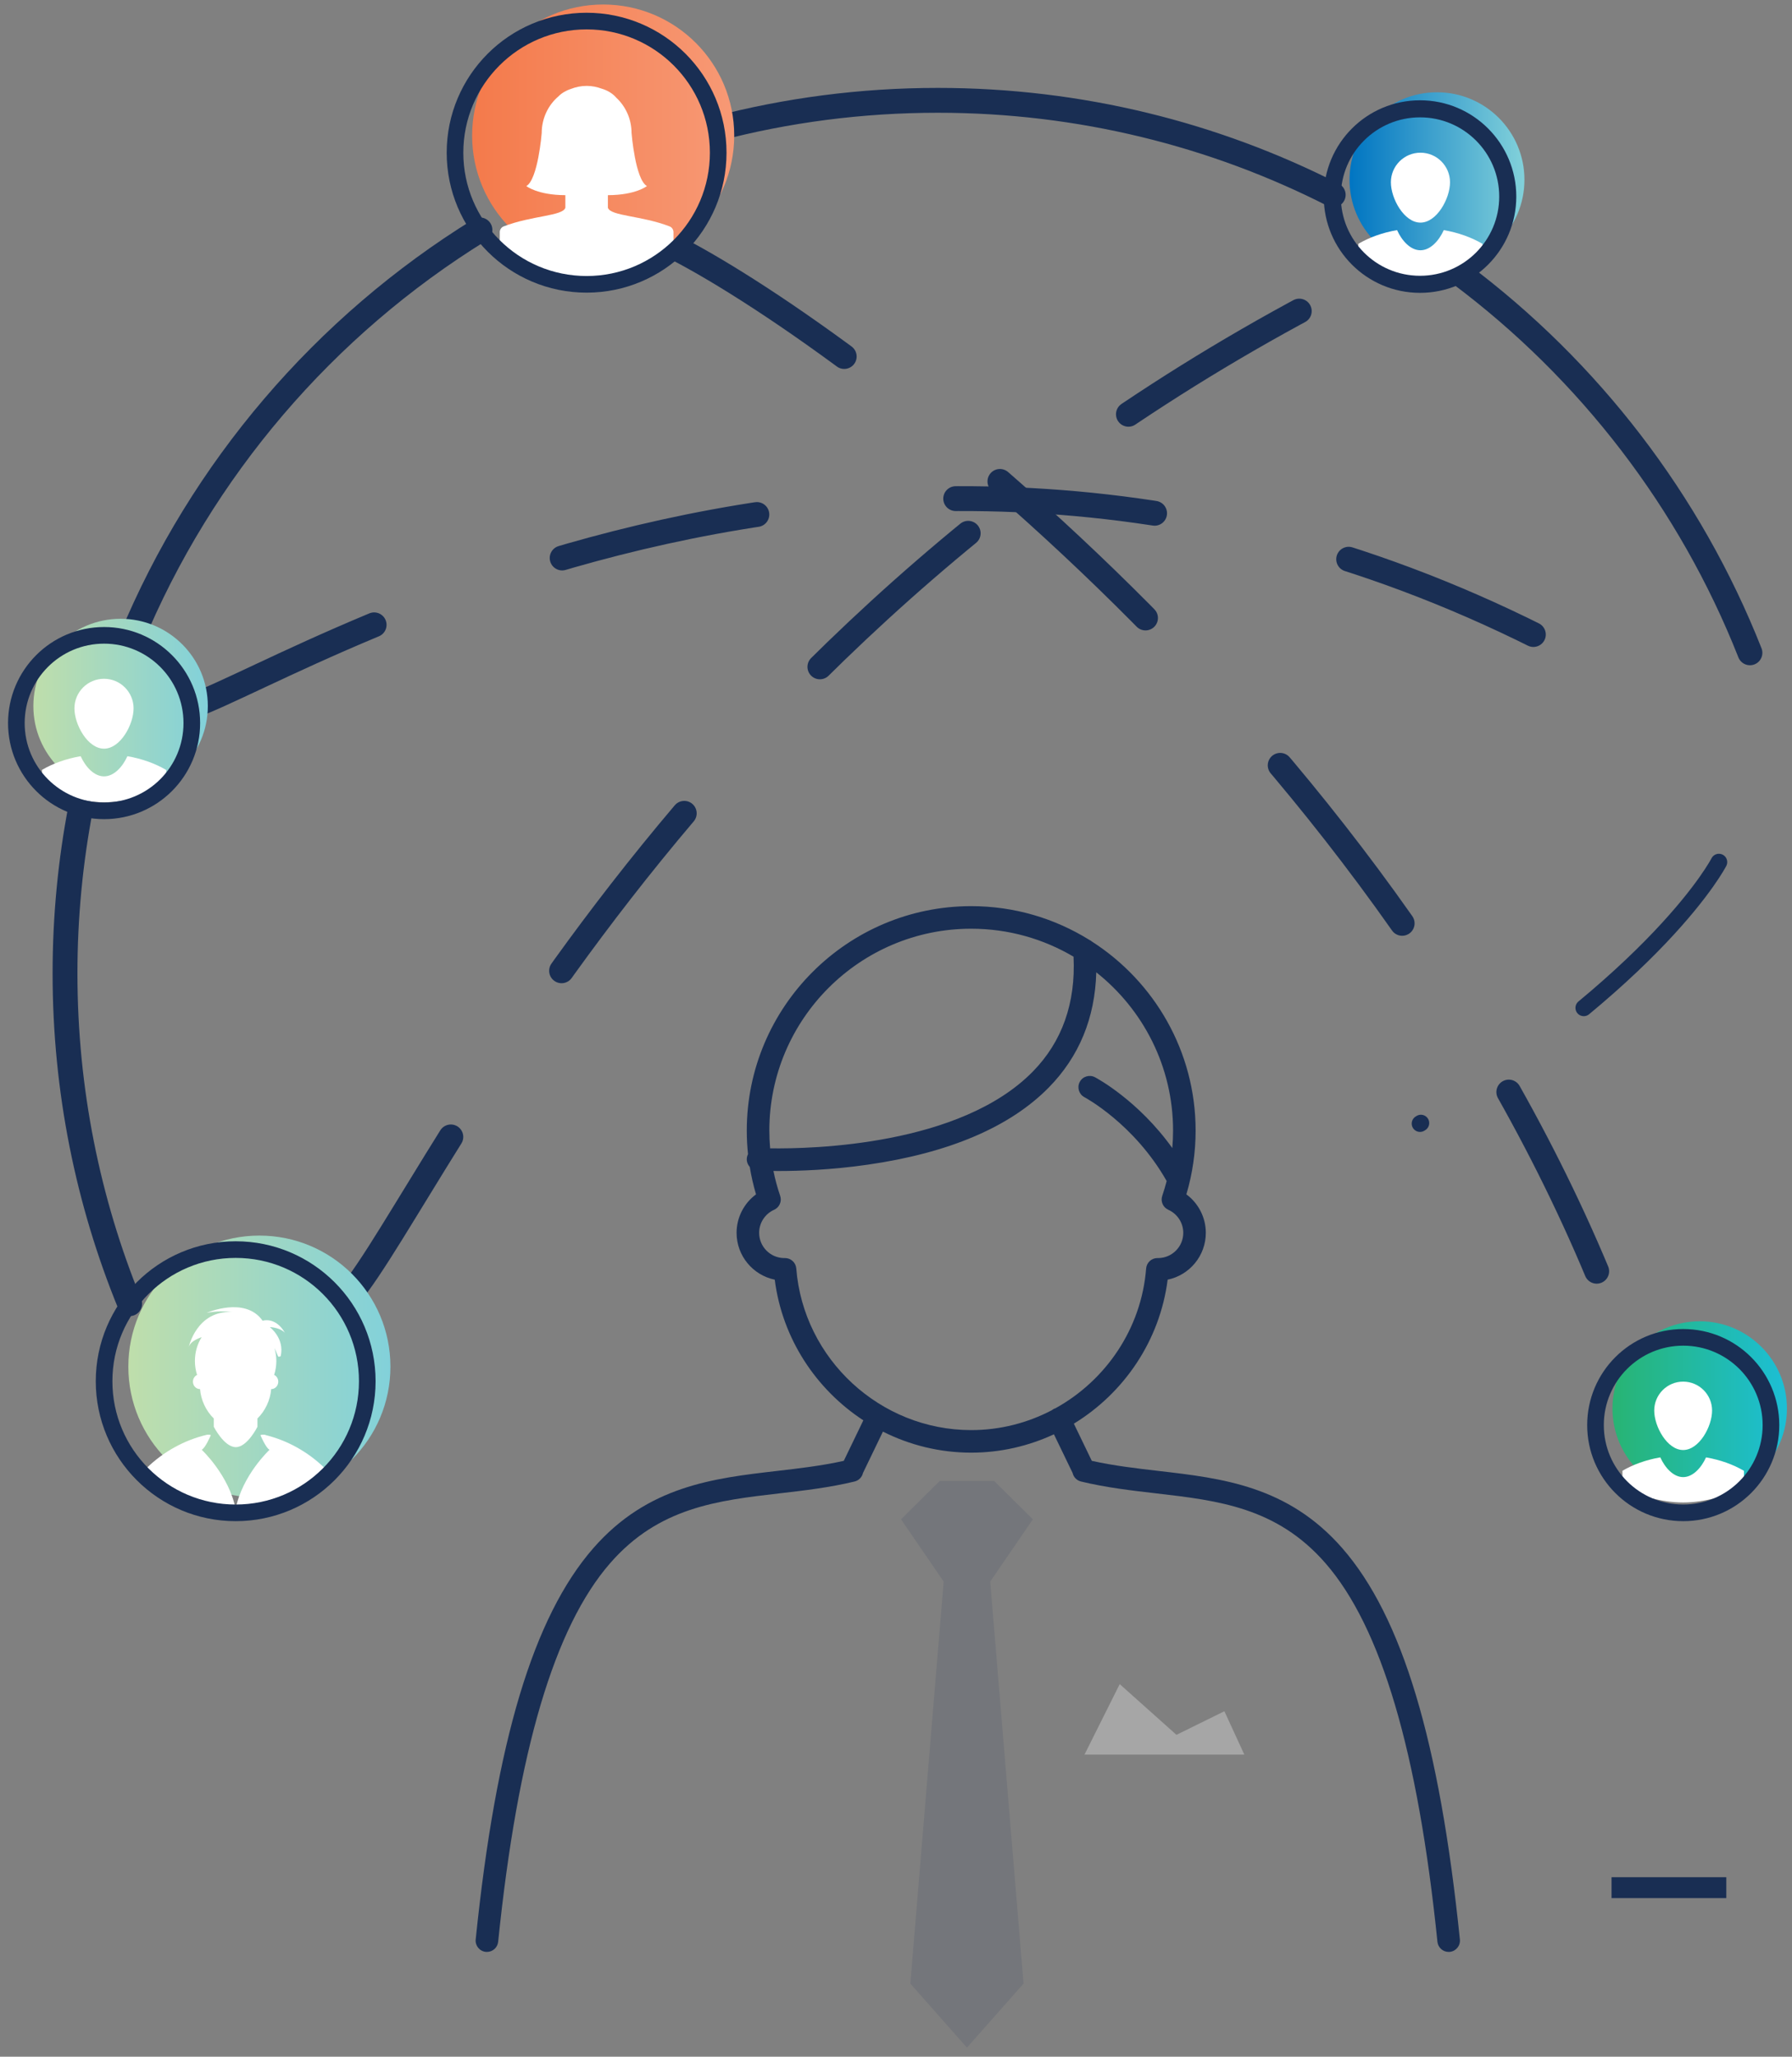<svg width="156" height="179" viewBox="0 0 156 179" fill="none" xmlns="http://www.w3.org/2000/svg">
<rect x="0" y="0" width="156" height="179" fill="#808080" stroke="none"/>
<g id="Group 9793">
<path id="Path 67" d="M127.135 23.85C138.323 32.226 147.126 43.617 152.339 56.816" stroke="#192E53" stroke-width="2.163" stroke-linecap="round" stroke-linejoin="round"/>
<path id="Path 68" d="M62.32 11.211C68.49 9.593 74.965 8.732 81.641 8.732C94.031 8.732 105.727 11.697 116.061 16.958" stroke="#192E53" stroke-width="2.163" stroke-linecap="round" stroke-linejoin="round"/>
<path id="Path 69" d="M11.405 55.662C17.549 40.825 28.259 28.357 41.782 20.01" stroke="#192E53" stroke-width="2.163" stroke-linecap="round" stroke-linejoin="round"/>
<path id="Path 70" d="M58.898 21.618C74.526 29.696 123.616 66.302 141.852 118.031" stroke="#192E53" stroke-width="2.163" stroke-linecap="round" stroke-linejoin="round" stroke-dasharray="17.38"/>
<path id="Path 71" d="M149.637 75.03C149.637 75.03 144.58 84.944 123.618 97.79" stroke="#192E53" stroke-width="1.448" stroke-linecap="round" stroke-linejoin="round" stroke-dasharray="17.38"/>
<path id="Path 72" d="M16.699 61.459C26.833 57.958 84.253 21.618 147.159 63.108" stroke="#192E53" stroke-width="2.163" stroke-linecap="round" stroke-linejoin="round" stroke-dasharray="17.38"/>
<path id="Path 73" d="M29.731 113.462C36.499 107.197 57.818 53.959 119.747 23.657" stroke="#192E53" stroke-width="2.163" stroke-linecap="round" stroke-linejoin="round" stroke-dasharray="17.38"/>
<path id="Path 75" d="M11.288 113.463C7.66 104.594 5.66 94.887 5.66 84.714C5.66 79.78 6.131 74.955 7.028 70.284" stroke="#192E53" stroke-width="2.163" stroke-linecap="round" stroke-linejoin="round"/>
<circle id="Ellipse 395" cx="125.094" cy="15.644" r="7.613" fill="url(#paint0_linear_203_2200)"/>
<circle id="Ellipse 396" cx="52.508" cy="11.801" r="11.408" fill="url(#paint1_linear_203_2200)"/>
<circle id="Ellipse 397" cx="22.58" cy="118.944" r="11.408" fill="url(#paint2_linear_203_2200)"/>
<circle id="Ellipse 398" cx="10.498" cy="61.449" r="7.594" fill="url(#paint3_linear_203_2200)"/>
<circle id="Ellipse 399" cx="147.965" cy="122.589" r="7.594" fill="url(#paint4_linear_203_2200)"/>
<g id="Group 7405">
<path id="Path 14431" d="M149.043 122.765C149.043 124.156 147.915 126.199 146.525 126.199C145.134 126.199 144.006 124.156 144.006 122.765C144.006 121.373 145.134 120.246 146.525 120.246C147.915 120.246 149.043 121.373 149.043 122.765Z" fill="white"/>
<path id="Path 14432" d="M148.517 126.839C148.101 127.754 147.365 128.557 146.526 128.557C145.684 128.557 144.949 127.754 144.535 126.838C143.3 127.052 142.176 127.456 141.239 128.005V129.686C142.661 130.071 144.506 130.765 146.526 130.765C148.548 130.765 150.394 130.07 151.818 129.684V128.009C150.879 127.458 149.753 127.054 148.517 126.839V126.839Z" fill="white"/>
</g>
<g id="Group 7406">
<path id="Path 14433" d="M11.628 61.65C11.628 63.071 10.475 65.159 9.054 65.159C7.633 65.159 6.48 63.071 6.48 61.65C6.48 60.229 7.633 59.076 9.054 59.076C10.475 59.076 11.628 60.229 11.628 61.65Z" fill="white"/>
<path id="Path 14434" d="M11.092 65.814C10.668 66.749 9.916 67.569 9.056 67.569C8.197 67.569 7.446 66.749 7.022 65.814C5.761 66.031 4.612 66.443 3.655 67.005V68.724C5.107 69.116 6.993 69.824 9.056 69.824C11.124 69.824 13.01 69.115 14.466 68.721V67.01C13.505 66.445 12.354 66.032 11.092 65.814L11.092 65.814Z" fill="white"/>
</g>
<g id="Group 7407">
<path id="Path 14435" d="M28.271 127.778C26.824 126.373 25.057 125.381 23.157 124.907C23.109 124.881 23.054 124.867 22.999 124.867H22.827C22.772 124.867 22.718 124.88 22.671 124.906C22.672 124.909 23.163 126.061 23.467 126.174C23.467 126.174 21.085 128.391 20.512 131.339H23.242C23.425 131.339 28.371 129.377 28.371 129.195V128.016C28.371 127.926 28.335 127.841 28.271 127.778Z" fill="white"/>
<path id="Path 14436" d="M17.556 126.174C17.862 126.061 18.353 124.906 18.353 124.906C18.305 124.88 18.251 124.867 18.196 124.867H18.072C18.046 124.867 18.021 124.87 17.997 124.875C16.046 125.337 14.232 126.341 12.752 127.778C12.688 127.841 12.652 127.926 12.652 128.016V129.195C12.652 129.377 18.133 131.668 18.315 131.668L20.513 131.339C19.94 128.391 17.556 126.174 17.556 126.174H17.556Z" fill="white"/>
<path id="Path 14437" d="M17.555 116.375C17.183 116.97 16.967 117.682 16.967 118.448C16.967 118.874 17.033 119.28 17.156 119.663C16.945 119.763 16.796 119.989 16.796 120.251C16.796 120.605 17.068 120.895 17.404 120.895L17.415 120.893C17.485 121.848 17.938 122.802 18.612 123.455V124.177C18.612 124.177 19.502 125.928 20.512 125.948C21.519 125.969 22.411 124.177 22.411 124.177V123.453C23.083 122.802 23.536 121.848 23.607 120.893L23.617 120.895C23.953 120.895 24.225 120.605 24.225 120.251C24.225 119.989 24.078 119.763 23.865 119.663C23.988 119.28 24.056 118.874 24.056 118.448C24.056 118.058 23.999 117.684 23.896 117.33C24.033 117.605 24.12 117.86 24.199 118.031C24.249 118.137 24.434 118.031 24.434 118.031C24.793 116.47 23.485 115.499 23.485 115.499C24.464 115.557 24.809 116.004 24.809 116.004C23.975 114.563 22.869 114.946 22.861 114.948C21.348 112.785 17.989 114.261 17.989 114.261C18.907 114.087 19.585 114.119 20.221 114.187C17.125 114.036 16.439 117.216 16.439 117.216C16.557 116.84 16.996 116.57 17.555 116.375H17.555Z" fill="white"/>
</g>
<path id="Path 14439" d="M58.284 19.701C55.85 18.76 53.147 18.809 52.92 18.081V16.986C55.352 16.979 56.316 16.194 56.316 16.194C55.302 15.618 54.98 11.591 54.98 11.591C54.98 10.357 54.462 9.256 53.647 8.501C53.338 8.144 52.916 7.874 52.371 7.714C51.963 7.563 51.526 7.476 51.068 7.476C50.583 7.476 50.119 7.573 49.69 7.744C49.249 7.889 48.889 8.109 48.608 8.394C47.723 9.147 47.156 10.3 47.156 11.591C47.156 11.591 46.834 15.618 45.819 16.194C45.819 16.194 46.785 16.979 49.216 16.986V18.081C48.989 18.808 46.285 18.76 43.852 19.701C43.643 19.78 43.507 19.983 43.507 20.209V22.119C43.507 22.419 49.359 25.235 49.656 25.235L54.095 24.906C54.391 24.906 58.63 22.419 58.63 22.119V20.209C58.63 19.983 58.493 19.78 58.284 19.701Z" fill="white"/>
<circle id="Ellipse 400" cx="51.066" cy="13.29" r="11.456" stroke="#192E53" stroke-width="1.448" stroke-linecap="round" stroke-linejoin="round"/>
<circle id="Ellipse 401" cx="20.517" cy="120.211" r="11.456" stroke="#192E53" stroke-width="1.448" stroke-linecap="round" stroke-linejoin="round"/>
<circle id="Ellipse 403" cx="146.531" cy="124.03" r="7.637" stroke="#192E53" stroke-width="1.448" stroke-linecap="round" stroke-linejoin="round"/>
<path id="Path 14440" opacity="0.12" d="M86.535 128.887H84.176H81.817L78.439 132.228L82.151 137.651L79.25 172.638L84.176 178.207L89.102 172.638L86.201 137.651L89.913 132.228L86.535 128.887Z" fill="#192E53"/>
<path id="Path 14441" opacity="0.3" d="M102.414 150.987L97.475 146.572L94.407 152.708H108.325L106.587 148.933L102.414 150.987Z" fill="white"/>
<path id="Path 14442" fill-rule="evenodd" clip-rule="evenodd" d="M127.088 168.799C125.318 151.538 122.066 140.719 116.857 134.749C112.122 129.323 106.396 128.659 100.859 128.02C98.942 127.798 96.964 127.568 95.045 127.141L93.483 123.905C97.846 121.237 100.97 116.688 101.648 111.373C103.542 110.983 104.971 109.304 104.971 107.297C104.971 105.962 104.328 104.724 103.278 103.948C103.812 102.147 104.083 100.283 104.083 98.401C104.083 91.494 100.478 85.419 95.055 81.944C94.986 81.882 94.906 81.834 94.821 81.795C91.834 79.939 88.314 78.864 84.546 78.864C73.774 78.864 65.01 87.629 65.01 98.401C65.01 99.087 65.046 99.771 65.118 100.45C65.057 100.567 65.02 100.696 65.011 100.836C64.995 101.111 65.097 101.368 65.269 101.556C65.401 102.363 65.582 103.162 65.815 103.948C64.765 104.724 64.122 105.96 64.122 107.297C64.122 109.304 65.55 110.983 67.445 111.373C68.098 116.501 71.033 120.915 75.157 123.614L73.454 127.141C71.537 127.568 69.559 127.798 67.64 128.02C62.104 128.659 56.379 129.323 51.643 134.749C46.433 140.719 43.182 151.538 41.411 168.799C41.357 169.339 41.749 169.821 42.289 169.876C42.322 169.879 42.357 169.88 42.39 169.88C42.887 169.88 43.314 169.504 43.366 168.999C45.068 152.392 48.259 141.611 53.122 136.04C57.358 131.186 62.463 130.595 67.866 129.97C70.004 129.722 72.215 129.467 74.398 128.938C74.774 128.846 75.046 128.549 75.126 128.195L76.862 124.598C79.188 125.768 81.801 126.428 84.546 126.428C87.105 126.428 89.546 125.853 91.748 124.83L93.374 128.195C93.453 128.549 93.725 128.846 94.101 128.938C96.286 129.467 98.496 129.722 100.633 129.97C106.038 130.595 111.142 131.186 115.378 136.04C120.24 141.611 123.431 152.392 125.134 168.999C125.187 169.504 125.612 169.88 126.109 169.88C126.142 169.88 126.177 169.879 126.21 169.876C126.75 169.821 127.143 169.339 127.088 168.799L127.088 168.799ZM84.547 80.828C87.797 80.828 90.841 81.718 93.456 83.263C93.651 87.299 92.461 90.663 89.904 93.268C83.588 99.7 70.709 99.997 67.043 99.943C66.998 99.43 66.974 98.916 66.974 98.401C66.974 88.71 74.858 80.828 84.547 80.828ZM69.318 110.397C69.278 109.886 68.852 109.492 68.339 109.492C68.313 109.492 68.287 109.492 68.261 109.493C67.059 109.482 66.086 108.5 66.086 107.297C66.086 106.432 66.597 105.645 67.389 105.29C67.851 105.083 68.082 104.557 67.917 104.076C67.675 103.366 67.479 102.643 67.33 101.912C67.481 101.915 67.638 101.915 67.811 101.915C69.551 101.915 72.346 101.824 75.518 101.368C82.61 100.35 87.921 98.088 91.302 94.646C93.945 91.956 95.328 88.59 95.434 84.623C99.503 87.843 102.12 92.82 102.12 98.401C102.12 98.909 102.096 99.414 102.053 99.918C99.084 95.771 95.495 93.846 95.32 93.754C94.839 93.502 94.247 93.685 93.994 94.165C93.742 94.645 93.925 95.239 94.405 95.492C94.45 95.515 98.744 97.817 101.562 102.789C101.449 103.222 101.323 103.652 101.178 104.078C101.014 104.557 101.243 105.083 101.705 105.29C102.497 105.645 103.008 106.433 103.008 107.297C103.008 108.502 102.034 109.482 100.832 109.493C100.806 109.492 100.773 109.492 100.755 109.492C100.243 109.492 99.817 109.886 99.776 110.397C99.364 115.654 96.252 120.148 91.881 122.565C91.842 122.578 91.804 122.588 91.767 122.606C91.697 122.64 91.633 122.682 91.575 122.73C89.461 123.838 87.067 124.465 84.547 124.465C76.627 124.465 69.938 118.285 69.318 110.397V110.397Z" fill="#192E53"/>
<g id="Group 7408">
<path id="Path 14443" d="M126.229 15.865C126.229 17.285 125.076 19.375 123.656 19.375C122.234 19.375 121.081 17.285 121.081 15.865C121.081 14.443 122.234 13.29 123.656 13.29C125.076 13.29 126.229 14.443 126.229 15.865Z" fill="white"/>
<path id="Path 14444" d="M125.687 20.027C125.263 20.963 124.512 21.782 123.653 21.782C122.793 21.782 122.042 20.963 121.619 20.027C120.358 20.244 119.21 20.657 118.251 21.219V22.938C119.705 23.33 121.588 24.038 123.653 24.038C125.719 24.038 127.607 23.328 129.061 22.935V21.223C128.101 20.659 126.952 20.246 125.687 20.027Z" fill="white"/>
</g>
<circle id="Ellipse 404" cx="123.618" cy="17.108" r="7.637" stroke="#192E53" stroke-width="1.486" stroke-linecap="round" stroke-linejoin="round"/>
<circle id="Ellipse 405" cx="9.061" cy="62.932" r="7.637" stroke="#192E53" stroke-width="1.448" stroke-linecap="round" stroke-linejoin="round"/>
<rect id="Rectangle 2274" x="140.291" y="163.378" width="9.99" height="1.819" fill="#192E53"/>
</g>
<defs>
<linearGradient id="paint0_linear_203_2200" x1="117.48" y1="23.258" x2="132.707" y2="23.258" gradientUnits="userSpaceOnUse">
<stop stop-color="#0075C2"/>
<stop offset="1" stop-color="#82D1DA"/>
</linearGradient>
<linearGradient id="paint1_linear_203_2200" x1="41.101" y1="23.209" x2="63.916" y2="23.209" gradientUnits="userSpaceOnUse">
<stop stop-color="#F47A4B"/>
<stop offset="1" stop-color="#F79975"/>
</linearGradient>
<linearGradient id="paint2_linear_203_2200" x1="11.173" y1="130.351" x2="33.988" y2="130.351" gradientUnits="userSpaceOnUse">
<stop stop-color="#BFDEAB"/>
<stop offset="1" stop-color="#82D1DA"/>
</linearGradient>
<linearGradient id="paint3_linear_203_2200" x1="2.903" y1="69.043" x2="18.092" y2="69.043" gradientUnits="userSpaceOnUse">
<stop stop-color="#BFDEAB"/>
<stop offset="1" stop-color="#82D1DA"/>
</linearGradient>
<linearGradient id="paint4_linear_203_2200" x1="140.37" y1="130.183" x2="155.559" y2="130.183" gradientUnits="userSpaceOnUse">
<stop stop-color="#28B473"/>
<stop offset="1" stop-color="#1CBFD6"/>
</linearGradient>
</defs>
</svg>
